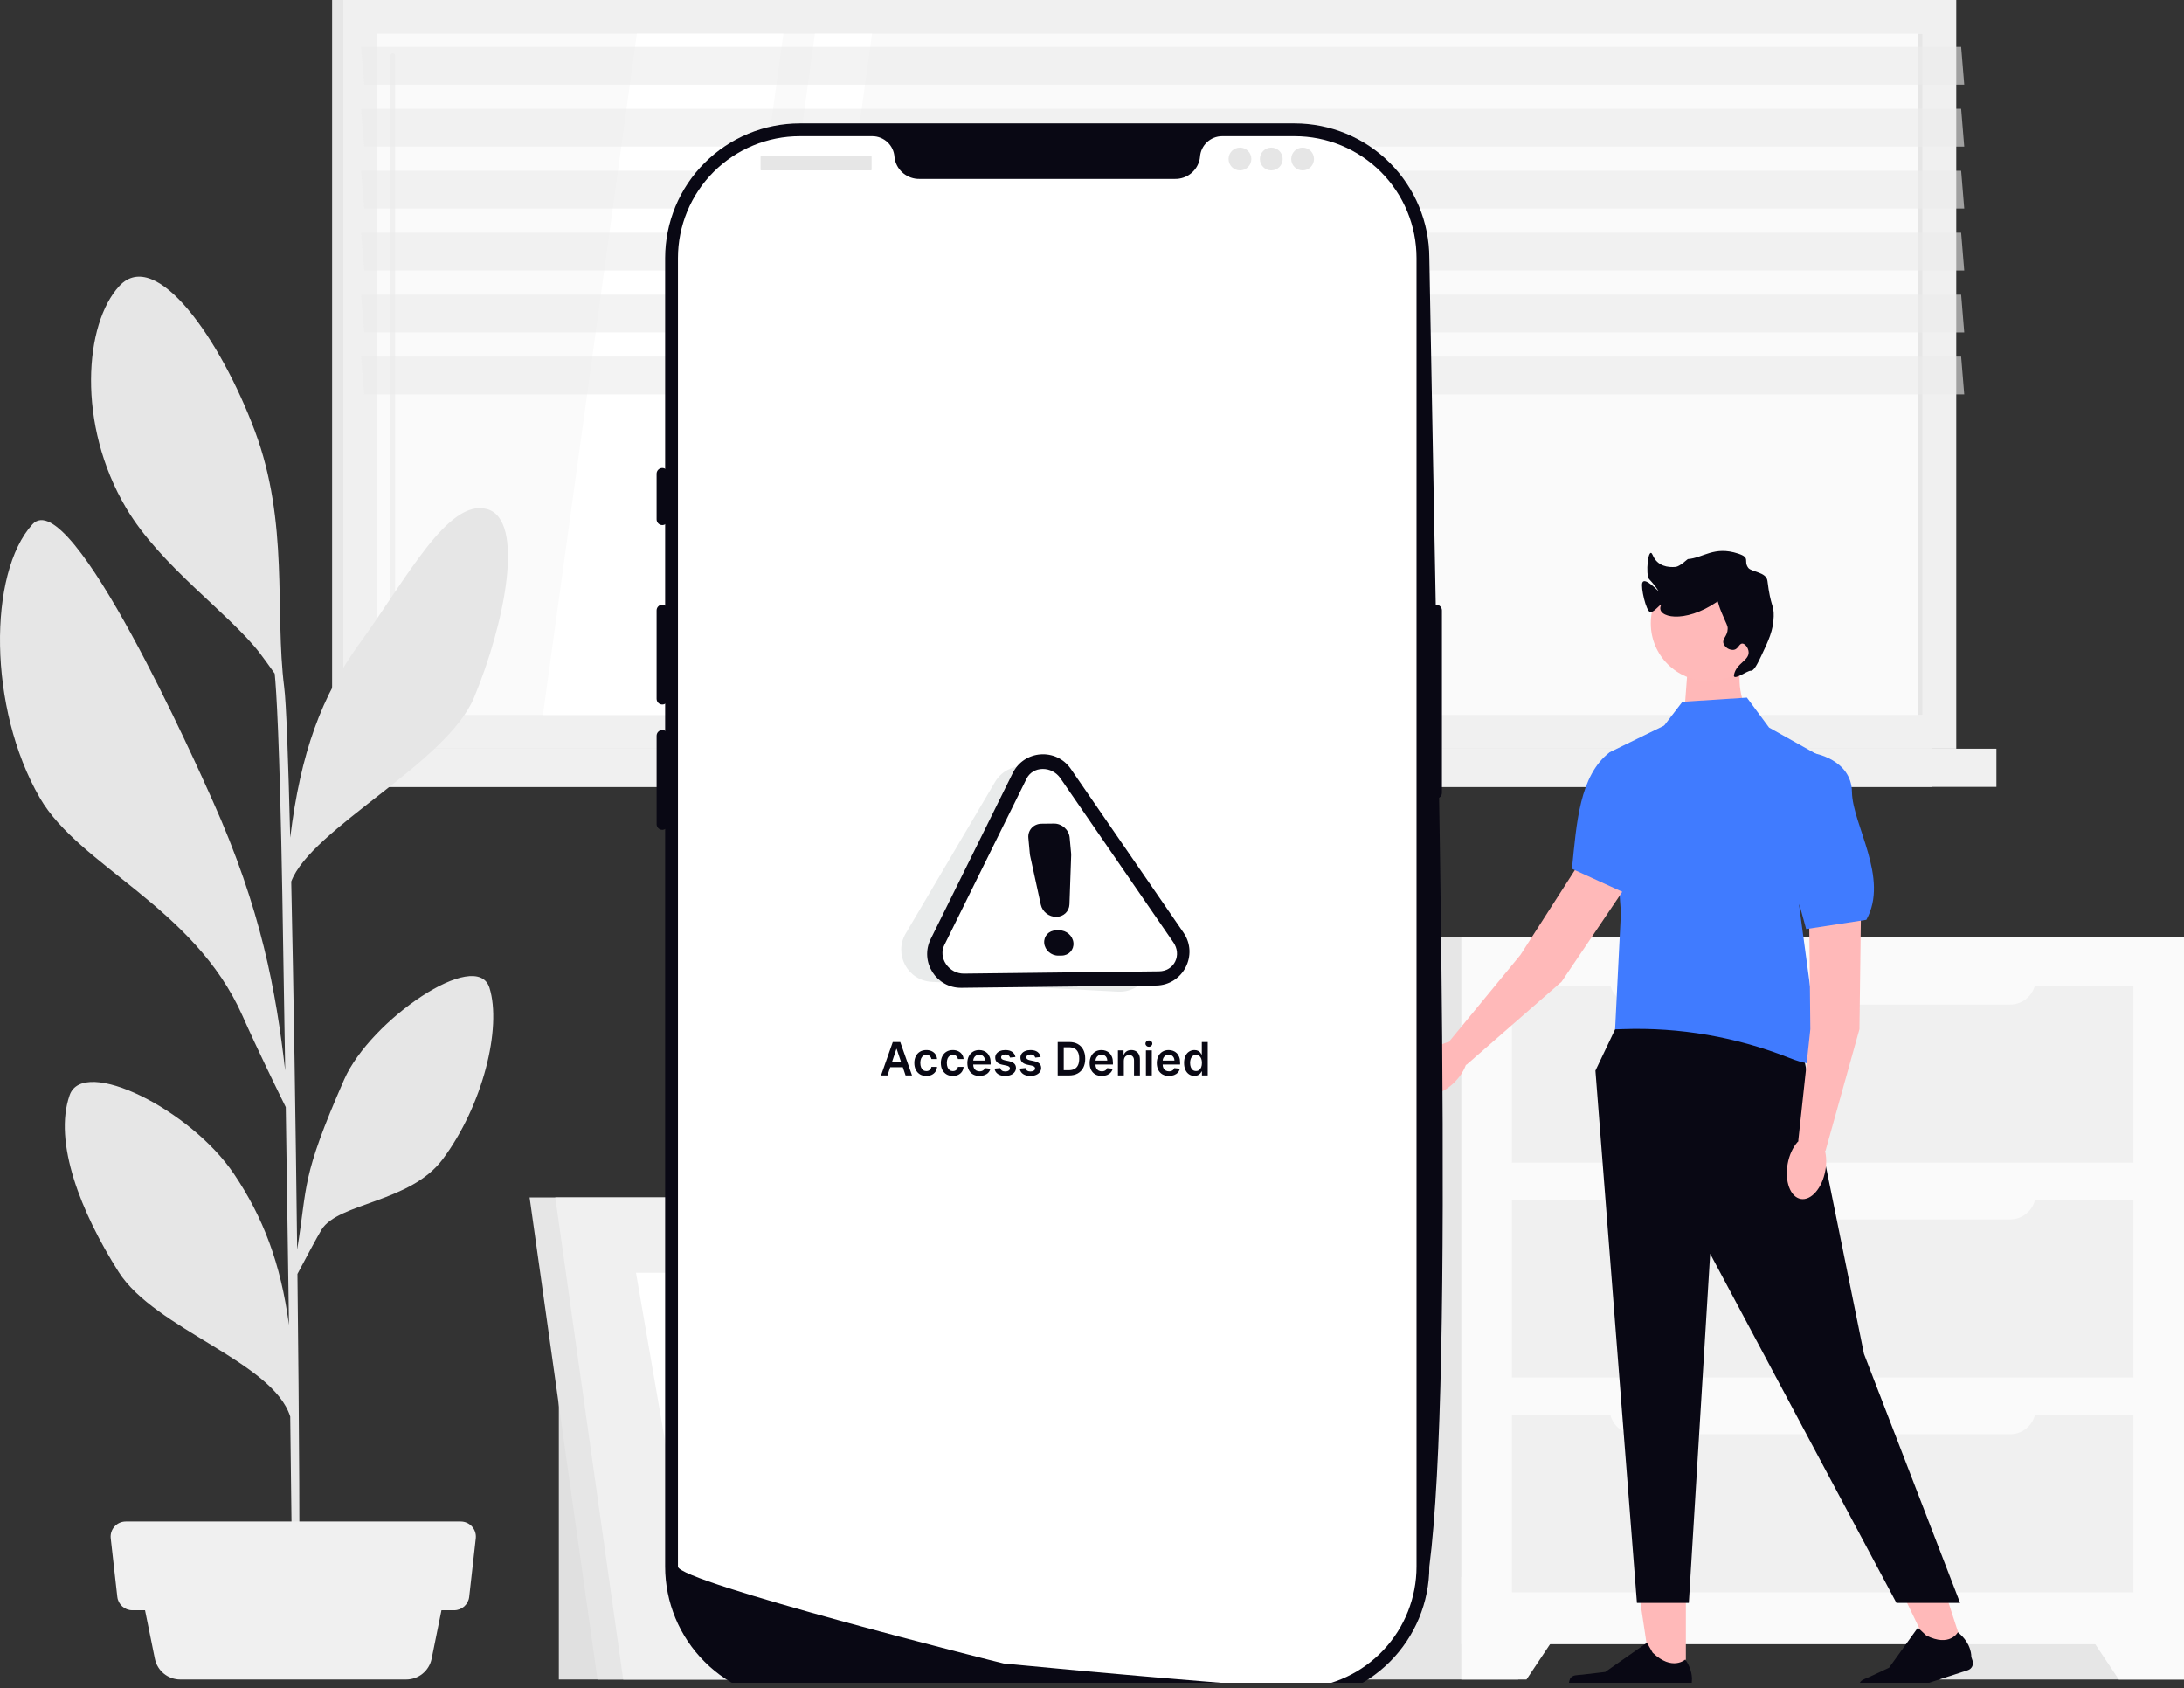 <svg width="348" height="269" viewBox="0 0 348 269" fill="none" xmlns="http://www.w3.org/2000/svg">
<rect x="0" y="0" width="348" height="269" fill="#333333" stroke="none"/>
<path d="M307.87 0H52.918V119.284H307.87V0Z" fill="#E6E6E6"/>
<path d="M311.711 0H54.713V119.284H311.711V0Z" fill="#F0F0F0"/>
<path d="M307.87 119.285H52.918V125.37H307.87V119.285Z" fill="#E6E6E6"/>
<path d="M318.109 119.285H61.111V125.37H318.109V119.285Z" fill="#F0F0F0"/>
<path d="M306.333 113.908V5.377L60.09 5.377L60.09 113.908L306.333 113.908Z" fill="#FAFAFA"/>
<path d="M86.511 113.908L101.477 5.378H124.831L109.865 113.908H86.511Z" fill="white"/>
<path d="M62.579 108.555C62.367 108.555 62.195 108.383 62.195 108.171V8.876C62.195 8.663 62.367 8.491 62.579 8.491C62.791 8.491 62.964 8.663 62.964 8.876V108.172C62.964 108.383 62.791 108.555 62.579 108.555Z" fill="#F0F0F0"/>
<path d="M114.882 113.908L129.848 5.378H138.952L123.986 113.908H114.882Z" fill="white"/>
<path d="M306.334 113.908V5.377H305.651V113.908H306.334Z" fill="#E6E6E6"/>
<path opacity="0.6" d="M312.982 13.485H58.03L57.536 7.467H312.488L312.982 13.485Z" fill="#EBEBEB"/>
<path opacity="0.6" d="M312.982 23.354H58.03L57.536 17.336H312.488L312.982 23.354Z" fill="#EBEBEB"/>
<path opacity="0.6" d="M312.982 33.223H58.03L57.536 27.206H312.488L312.982 33.223Z" fill="#EBEBEB"/>
<path opacity="0.6" d="M312.982 43.092H58.03L57.536 37.075H312.488L312.982 43.092Z" fill="#EBEBEB"/>
<path opacity="0.6" d="M312.982 52.961H58.03L57.536 46.944H312.488L312.982 52.961Z" fill="#EBEBEB"/>
<path opacity="0.6" d="M312.982 62.831H58.03L57.536 56.813H312.488L312.982 62.831Z" fill="#EBEBEB"/>
<path d="M348 149.271H309.091V267.578H348V149.271Z" fill="#E6E6E6"/>
<path d="M337.61 267.578H348V251.246H326.717L337.61 267.578Z" fill="#FAFAFA"/>
<path d="M241.913 149.271H203.004V267.578H241.913V149.271Z" fill="#E6E6E6"/>
<path d="M348 149.271H232.846V261.957H348V149.271Z" fill="#FAFAFA"/>
<path d="M243.235 267.578H232.846V251.246H254.129L243.235 267.578Z" fill="#FAFAFA"/>
<path d="M339.94 191.262H240.906V219.462H339.94V191.262Z" fill="#F0F0F0"/>
<path d="M339.94 225.489H240.906V253.689H339.94V225.489Z" fill="#F0F0F0"/>
<path d="M320.295 194.277H260.551C258.295 194.277 256.467 192.448 256.467 190.193V188.819H324.38V190.193C324.379 192.448 322.55 194.277 320.295 194.277Z" fill="#FAFAFA"/>
<path d="M339.94 157.033H240.906V185.233H339.94V157.033Z" fill="#F0F0F0"/>
<path d="M320.295 160.049H260.551C258.295 160.049 256.467 158.22 256.467 155.965V154.591H324.38V155.965C324.379 158.22 322.55 160.049 320.295 160.049Z" fill="#FAFAFA"/>
<path d="M320.295 228.504H260.551C258.295 228.504 256.467 226.675 256.467 224.42V223.046H324.38V224.42C324.379 226.675 322.55 228.504 320.295 228.504Z" fill="#FAFAFA"/>
<path d="M11.092 174.494C13.259 168.271 30.352 176.733 37.288 187.046C41.908 193.914 44.73 201.245 46.047 211.093C45.889 199.857 45.71 187.784 45.535 176.391C44.132 173.55 40.929 167.001 38.625 161.81C30.938 144.494 12.658 138.046 6.344 127.112C-1.931 112.787 -1.883 91.298 5.161 83.543C11.282 76.805 31.553 122.37 33.836 127.46C41.689 144.97 43.972 157.964 45.444 170.552C45.276 159.851 45.116 150.027 44.984 142.446C44.555 117.72 44.019 109.767 43.773 107.32C42.926 106.125 41.928 104.732 41.347 103.985C36.441 97.669 25.557 90.151 20.118 80.971C12.175 67.566 13.459 51.523 19.03 45.549C24.854 39.303 35.152 54.066 40.619 68.694C46.086 83.321 43.749 97.321 45.283 109.469C45.604 111.852 45.933 120.902 46.242 133.455C47.901 119.948 51.204 110.9 57.327 102.468C64.857 92.097 71.358 79.468 77.562 81.1C83.767 82.732 80.427 99.443 75.519 111.174C71.147 121.622 49.583 132.042 46.405 140.442C46.779 157.457 47.114 179.014 47.35 199.084C49.051 188.717 47.882 187.847 54.848 171.975C58.99 162.539 75.969 150.902 77.995 157.386C79.982 163.748 76.942 176.122 70.532 184.704C65.361 191.627 53.888 191.619 51.232 195.914C50.613 196.916 48.565 200.758 47.395 202.967C47.672 227.47 47.796 249.099 47.659 256.474L46.545 256.548C46.599 254.644 46.464 242.179 46.246 225.684C43.46 216.907 24.704 211.784 18.91 202.656C12.849 193.105 8.491 181.959 11.092 174.494Z" fill="#E6E6E6"/>
<path d="M28.728 267.577H64.727C66.694 267.577 68.389 266.191 68.779 264.264L71.335 251.665H22.119L24.675 264.264C25.066 266.192 26.761 267.577 28.728 267.577Z" fill="#F0F0F0"/>
<path d="M21.09 256.549H72.364C73.593 256.549 74.626 255.627 74.763 254.405L75.811 245.091C75.972 243.66 74.853 242.407 73.413 242.407H20.042C18.602 242.407 17.482 243.66 17.643 245.091L18.692 254.405C18.829 255.627 19.862 256.549 21.09 256.549Z" fill="#F0F0F0"/>
<path d="M119.808 210.976H89.045V267.578H119.808V210.976Z" fill="#E0E0E0"/>
<path d="M198.219 267.577H95.207L84.386 190.776H187.398L198.219 267.577Z" fill="#E6E6E6"/>
<path d="M213.246 267.577H99.301L88.48 190.776H202.426L213.246 267.577Z" fill="#F0F0F0"/>
<path d="M110.454 255.571L101.339 202.781H191.272L200.387 255.571H110.454Z" fill="white"/>
<path d="M149.096 255.571L118.528 202.781H128.118L158.687 255.571H149.096Z" fill="#FAFAFA"/>
<path d="M162.752 255.571L132.183 202.781H148.536L179.105 255.571H162.752Z" fill="#FAFAFA"/>
<g clip-path="url(#clip0_12_227)">
<path d="M280.099 116.35L267.842 120.755L268.882 106.925L277.383 106.033C276.712 109.544 277.696 112.979 280.099 116.35Z" fill="#FFB8B8"/>
<path d="M313.123 263.477L308.509 264.976L301.099 249.64L307.909 247.427L313.123 263.477Z" fill="#FFB9B9"/>
<path d="M296.242 268.392C296.232 268.881 296.305 269.369 296.457 269.834C296.597 270.269 296.905 270.63 297.312 270.838C297.719 271.047 298.192 271.085 298.627 270.944L313.56 266.092C313.707 266.044 313.843 265.967 313.96 265.867C314.077 265.766 314.174 265.644 314.243 265.506C314.313 265.368 314.355 265.218 314.367 265.064C314.379 264.91 314.361 264.756 314.313 264.609L314.11 263.985C314.11 263.985 314.24 261.871 311.968 260.054C311.968 260.054 310.665 262.477 306.92 260.561L305.594 259.318L301.003 265.701L297.795 267.198C297.093 267.526 296.411 267.632 296.241 268.39L296.242 268.392Z" fill="#090814"/>
<path d="M268.628 268.005H263.29L260.751 251.129H268.629L268.628 268.005Z" fill="#FFB9B9"/>
<path d="M250.17 267.462C250.002 267.923 249.917 268.409 249.917 268.9C249.927 269.368 250.123 269.813 250.461 270.136C250.799 270.46 251.252 270.636 251.72 270.626H268.171C268.491 270.633 268.8 270.513 269.031 270.292C269.261 270.071 269.395 269.768 269.402 269.448V268.793C269.402 268.793 270.216 266.821 268.54 264.391C268.54 264.391 266.458 266.294 263.346 263.314L262.428 261.722L255.786 266.374L252.104 266.807C251.298 266.902 250.584 266.792 250.17 267.46V267.462Z" fill="#090814"/>
<path d="M258.109 162.407L254.217 170.576L260.83 255.378H269.1L272.5 199.751L302.18 255.378H312.325L297.006 215.699L286.505 163.963L258.109 162.407Z" fill="#090814"/>
<path d="M278.352 111.145L268.075 111.81L264.919 115.921L256.433 119.979L258.278 145.435L257.352 163.996L258.621 163.959C267.676 163.648 276.699 165.21 285.122 168.549C287.277 169.417 289.537 169.901 291.482 169.414C291.482 169.414 290.744 166.462 290.006 165.725C289.268 164.987 288.899 164.377 289.268 163.944C289.638 163.511 290.375 163.142 289.637 162.404C289.196 161.957 288.933 161.364 288.9 160.737L286.686 144.327L291.113 121.084L281.89 115.919L278.352 111.145Z" fill="#407BFF"/>
<path d="M296.563 142.201L296.284 163.972L290.867 183.38L286.536 181.764L288.459 163.975L288.206 139.902L296.563 142.201Z" fill="#FFB9B9"/>
<path d="M290.849 186.509C291.357 183.718 290.426 181.211 288.769 180.91C287.112 180.608 285.357 182.626 284.848 185.416C284.34 188.207 285.272 190.714 286.929 191.016C288.586 191.317 290.341 189.3 290.849 186.509Z" fill="#FFB9B9"/>
<path d="M288.898 119.979C288.898 119.979 295.01 120.926 295.09 126.171C295.17 131.416 301.073 139.902 297.385 146.543L287.793 148.018L282.628 129.203" fill="#407BFF"/>
<path d="M261 138.367L248.82 156.414L233.642 169.666L230.908 165.941L242.277 152.124L255.275 131.86L261 138.367Z" fill="#FFB9B9"/>
<path d="M231.909 172.275C233.866 170.221 234.465 167.614 233.245 166.452C232.026 165.29 229.451 166.013 227.494 168.066C225.536 170.12 224.938 172.727 226.158 173.889C227.377 175.051 229.952 174.328 231.909 172.275Z" fill="#FFB9B9"/>
<path d="M266.786 115.584C266.786 115.584 271.376 119.729 268.565 124.158C265.753 128.587 266.032 138.92 259.303 142.447L250.475 138.417C251.218 131.141 251.652 123.598 256.481 119.853L266.882 114.764" fill="#407BFF"/>
<path d="M272.217 108.499C277.286 108.499 281.395 104.389 281.395 99.32C281.395 94.251 277.286 90.142 272.217 90.142C267.148 90.142 263.038 94.251 263.038 99.32C263.038 104.389 267.148 108.499 272.217 108.499Z" fill="#FFB9B9"/>
<path d="M278.957 106.861C279.463 106.947 280.055 105.722 280.624 104.528C281.811 102.03 282.566 100.442 282.623 98.197C282.672 96.283 282.141 96.785 281.624 92.531C281.453 91.129 279.056 91.131 278.568 90.465C277.744 89.34 279.009 88.876 276.958 88.199C273.118 86.933 271.381 88.9 268.943 89.07C268.881 89.074 267.672 90.257 266.997 90.318C265.814 90.425 264.107 90.24 263.342 88.438C262.626 86.753 262.152 91.678 262.792 92.287C263.352 92.876 263.855 93.515 264.295 94.198C264.322 94.305 262.067 91.808 261.692 92.837C261.422 93.578 262.274 97.387 262.963 97.53C263.538 97.65 264.946 95.752 264.629 96.531C263.892 98.336 268.322 99.487 273.626 95.865C273.814 95.737 273.637 95.942 274.291 97.532C275.119 99.537 275.306 99.645 275.291 100.197C275.26 101.393 274.362 101.745 274.626 102.53C274.757 102.855 274.991 103.129 275.292 103.309C275.592 103.489 275.944 103.567 276.292 103.53C276.996 103.385 277.116 102.515 277.625 102.53C278.061 102.544 278.579 103.2 278.625 103.863C278.722 105.26 276.655 105.644 276.292 107.529C276.088 108.593 278.494 106.783 278.958 106.864L278.957 106.861Z" fill="#090814"/>
<path d="M206.3 271.044H127.436C121.748 271.038 116.295 268.776 112.273 264.754C108.252 260.732 105.989 255.28 105.983 249.592V41.111C105.989 35.424 108.252 29.971 112.273 25.949C116.295 21.927 121.748 19.665 127.436 19.659H206.3C211.987 19.665 217.44 21.927 221.462 25.949C225.484 29.971 227.746 35.424 227.752 41.111C229.22 124.831 231.724 218.585 227.752 249.593C227.746 255.28 225.484 260.733 221.462 264.754C217.44 268.776 211.987 271.038 206.3 271.044Z" fill="#090814"/>
<path d="M228.851 96.345C228.61 96.345 228.379 96.441 228.209 96.611C228.039 96.781 227.943 97.012 227.943 97.252V126.293C227.941 126.414 227.962 126.534 228.007 126.646C228.052 126.758 228.118 126.86 228.202 126.946C228.287 127.033 228.388 127.101 228.499 127.148C228.61 127.194 228.73 127.218 228.85 127.218C228.971 127.218 229.091 127.194 229.202 127.148C229.313 127.101 229.414 127.033 229.498 126.946C229.583 126.86 229.649 126.758 229.694 126.646C229.738 126.534 229.76 126.414 229.758 126.293V97.252C229.758 97.012 229.662 96.781 229.492 96.611C229.322 96.441 229.091 96.345 228.851 96.345Z" fill="#090814"/>
<path d="M225.71 41.111V249.588C225.71 254.518 223.835 259.262 220.465 262.86C217.095 266.457 212.483 268.638 207.564 268.96H207.559C207.41 268.969 207.26 268.978 207.106 268.982C206.84 268.996 206.57 269 206.298 269C206.298 269 205.3 268.928 203.476 268.792C201.634 268.656 198.952 268.451 195.608 268.184C194.605 268.106 193.546 268.022 192.431 267.929C190.208 267.748 187.767 267.548 185.147 267.322C184.104 267.235 183.024 267.14 181.921 267.045C176.285 266.559 169.974 265.992 163.317 265.349C162.191 265.244 161.057 265.135 159.914 265.022C159.614 264.989 108.025 252.022 108.025 249.589V41.111C108.025 38.562 108.527 36.037 109.502 33.682C110.478 31.326 111.907 29.186 113.71 27.384C115.513 25.581 117.653 24.151 120.008 23.176C122.364 22.2 124.888 21.698 127.438 21.699H139.028C139.917 21.707 140.771 22.05 141.42 22.659C142.068 23.269 142.463 24.101 142.525 24.988C142.539 25.11 142.552 25.233 142.575 25.356C142.76 26.256 143.253 27.063 143.97 27.637C144.686 28.212 145.581 28.519 146.5 28.505H187.235C188.154 28.519 189.049 28.212 189.765 27.637C190.482 27.063 190.975 26.256 191.16 25.356C191.183 25.233 191.196 25.11 191.21 24.988C191.273 24.1 191.667 23.269 192.316 22.659C192.964 22.049 193.819 21.706 194.709 21.699H206.298C208.847 21.698 211.372 22.2 213.727 23.176C216.082 24.151 218.222 25.581 220.025 27.384C221.827 29.186 223.257 31.326 224.233 33.682C225.208 36.037 225.71 38.561 225.71 41.111L225.71 41.111Z" fill="white"/>
<path d="M105.53 74.564C105.289 74.564 105.058 74.66 104.888 74.83C104.718 75 104.622 75.231 104.622 75.472V82.731C104.62 82.852 104.642 82.972 104.686 83.084C104.731 83.196 104.797 83.298 104.882 83.385C104.966 83.471 105.067 83.539 105.178 83.586C105.29 83.632 105.409 83.657 105.53 83.657C105.65 83.657 105.77 83.632 105.881 83.586C105.992 83.539 106.093 83.471 106.178 83.385C106.262 83.298 106.328 83.196 106.373 83.084C106.418 82.972 106.439 82.852 106.437 82.731V75.471C106.437 75.231 106.341 75 106.171 74.83C106.001 74.66 105.77 74.564 105.53 74.564Z" fill="#090814"/>
<path d="M105.53 96.345C105.289 96.345 105.058 96.441 104.888 96.611C104.718 96.781 104.622 97.012 104.622 97.252V111.319C104.62 111.44 104.642 111.56 104.686 111.672C104.731 111.784 104.797 111.886 104.882 111.972C104.966 112.058 105.067 112.127 105.178 112.173C105.29 112.22 105.409 112.244 105.53 112.244C105.65 112.244 105.77 112.22 105.881 112.173C105.992 112.127 106.093 112.058 106.178 111.972C106.262 111.886 106.328 111.784 106.373 111.672C106.418 111.56 106.439 111.44 106.437 111.319V97.252C106.437 97.012 106.341 96.781 106.171 96.611C106.001 96.441 105.77 96.345 105.53 96.345Z" fill="#090814"/>
<path d="M105.53 116.311C105.289 116.311 105.059 116.407 104.889 116.577C104.719 116.747 104.623 116.977 104.623 117.218V131.286C104.62 131.407 104.642 131.527 104.687 131.639C104.731 131.751 104.798 131.853 104.882 131.939C104.967 132.026 105.068 132.094 105.179 132.141C105.29 132.187 105.41 132.211 105.53 132.211C105.651 132.211 105.77 132.187 105.882 132.141C105.993 132.094 106.094 132.026 106.178 131.939C106.263 131.853 106.329 131.751 106.374 131.639C106.418 131.527 106.44 131.407 106.438 131.286V117.218C106.437 116.977 106.342 116.746 106.171 116.576C106.001 116.406 105.77 116.311 105.53 116.311Z" fill="#090814"/>
<path d="M138.778 24.877H121.288C121.231 24.877 121.185 24.923 121.185 24.98V27.043C121.185 27.1 121.231 27.146 121.288 27.146H138.778C138.835 27.146 138.882 27.1 138.882 27.043V24.98C138.882 24.923 138.835 24.877 138.778 24.877Z" fill="#E6E6E6"/>
<path d="M197.576 27.146C198.579 27.146 199.391 26.333 199.391 25.331C199.391 24.328 198.579 23.516 197.576 23.516C196.574 23.516 195.761 24.328 195.761 25.331C195.761 26.333 196.574 27.146 197.576 27.146Z" fill="#E6E6E6"/>
<path d="M202.568 27.146C203.571 27.146 204.383 26.333 204.383 25.331C204.383 24.328 203.571 23.516 202.568 23.516C201.566 23.516 200.753 24.328 200.753 25.331C200.753 26.333 201.566 27.146 202.568 27.146Z" fill="#E6E6E6"/>
<path d="M207.559 27.146C208.562 27.146 209.374 26.333 209.374 25.331C209.374 24.328 208.562 23.516 207.559 23.516C206.557 23.516 205.744 24.328 205.744 25.331C205.744 26.333 206.557 27.146 207.559 27.146Z" fill="#E6E6E6"/>
<path opacity="0.1" d="M158.544 124.59L144.319 148.718C142.367 152.028 144.622 156.227 148.459 156.429L178.116 157.991C182.211 158.207 184.885 153.759 182.773 150.243L167.342 124.554C165.344 121.227 160.515 121.247 158.544 124.59Z" fill="#263238"/>
<path d="M161.367 123.17L148.296 149.611C146.516 153.213 149.166 157.425 153.184 157.378L184.206 157.015C188.512 156.964 191.018 152.128 188.576 148.581L170.624 122.503C168.295 119.12 163.187 119.487 161.367 123.17Z" fill="#090814"/>
<path d="M153.594 155.118C152.465 155.131 151.402 154.573 150.749 153.624C150.097 152.676 149.99 151.536 150.466 150.574L163.569 124.066C164.045 123.105 165.002 122.523 166.13 122.509C167.258 122.496 168.322 123.055 168.974 124.003L186.971 150.147C187.624 151.095 187.73 152.236 187.255 153.197C186.779 154.159 185.822 154.741 184.694 154.754L153.594 155.118Z" fill="white"/>
<path d="M165.952 131.234L167.928 131.211C169.198 131.196 170.322 132.191 170.438 133.433L170.674 135.98C170.683 136.074 170.686 136.167 170.682 136.259L170.408 144.079C170.369 145.206 169.468 146.062 168.308 146.076C167.145 146.089 166.087 145.253 165.841 144.126L164.14 136.333C164.12 136.243 164.106 136.151 164.097 136.06L163.86 133.51C163.745 132.268 164.681 131.249 165.952 131.234ZM168.258 148.227L168.797 148.221C169.934 148.208 170.939 149.098 171.042 150.209C171.145 151.319 170.308 152.231 169.171 152.244L168.632 152.25C167.495 152.264 166.491 151.374 166.387 150.263C166.284 149.152 167.122 148.241 168.258 148.227Z" fill="#090814"/>
<path d="M141.413 171.338H140.384L142.257 166.017H143.447L145.323 171.338H144.294L142.873 167.108H142.831L141.413 171.338ZM141.446 169.252H144.253V170.026H141.446V169.252ZM147.602 171.416C147.204 171.416 146.861 171.329 146.576 171.154C146.292 170.979 146.072 170.737 145.918 170.429C145.766 170.119 145.69 169.762 145.69 169.358C145.69 168.953 145.768 168.595 145.923 168.285C146.079 167.973 146.299 167.731 146.583 167.558C146.869 167.383 147.207 167.295 147.597 167.295C147.921 167.295 148.207 167.355 148.457 167.475C148.708 167.592 148.908 167.76 149.057 167.976C149.206 168.191 149.291 168.442 149.312 168.73H148.413C148.376 168.537 148.29 168.377 148.153 168.249C148.018 168.119 147.837 168.054 147.61 168.054C147.418 168.054 147.249 168.106 147.103 168.21C146.958 168.312 146.844 168.459 146.763 168.652C146.683 168.844 146.643 169.074 146.643 169.343C146.643 169.615 146.683 169.849 146.763 170.044C146.842 170.238 146.954 170.388 147.098 170.494C147.243 170.598 147.414 170.65 147.61 170.65C147.748 170.65 147.872 170.624 147.981 170.572C148.092 170.518 148.185 170.441 148.259 170.341C148.334 170.24 148.385 170.118 148.413 169.974H149.312C149.289 170.257 149.206 170.507 149.062 170.725C148.919 170.942 148.723 171.111 148.475 171.234C148.227 171.356 147.936 171.416 147.602 171.416ZM151.825 171.416C151.427 171.416 151.085 171.329 150.799 171.154C150.515 170.979 150.295 170.737 150.141 170.429C149.989 170.119 149.913 169.762 149.913 169.358C149.913 168.953 149.991 168.595 150.147 168.285C150.302 167.973 150.522 167.731 150.807 167.558C151.092 167.383 151.43 167.295 151.82 167.295C152.144 167.295 152.431 167.355 152.68 167.475C152.931 167.592 153.131 167.76 153.28 167.976C153.429 168.191 153.514 168.442 153.535 168.73H152.636C152.599 168.537 152.513 168.377 152.376 168.249C152.241 168.119 152.06 168.054 151.833 168.054C151.641 168.054 151.472 168.106 151.326 168.21C151.181 168.312 151.067 168.459 150.986 168.652C150.906 168.844 150.866 169.074 150.866 169.343C150.866 169.615 150.906 169.849 150.986 170.044C151.065 170.238 151.177 170.388 151.321 170.494C151.467 170.598 151.637 170.65 151.833 170.65C151.971 170.65 152.095 170.624 152.204 170.572C152.315 170.518 152.408 170.441 152.482 170.341C152.557 170.24 152.608 170.118 152.636 169.974H153.535C153.512 170.257 153.429 170.507 153.285 170.725C153.142 170.942 152.946 171.111 152.698 171.234C152.45 171.356 152.159 171.416 151.825 171.416ZM156.074 171.416C155.674 171.416 155.328 171.333 155.037 171.167C154.748 170.999 154.525 170.762 154.37 170.455C154.214 170.147 154.136 169.784 154.136 169.366C154.136 168.956 154.214 168.595 154.37 168.285C154.527 167.973 154.747 167.731 155.03 167.558C155.312 167.383 155.644 167.295 156.025 167.295C156.271 167.295 156.503 167.335 156.721 167.415C156.941 167.493 157.135 167.614 157.303 167.779C157.473 167.943 157.606 168.153 157.703 168.407C157.8 168.66 157.849 168.962 157.849 169.312V169.6H154.577V168.966H156.947C156.945 168.786 156.906 168.626 156.83 168.485C156.754 168.343 156.648 168.232 156.511 168.15C156.376 168.069 156.218 168.028 156.038 168.028C155.845 168.028 155.677 168.075 155.531 168.168C155.386 168.26 155.272 168.381 155.191 168.532C155.111 168.681 155.07 168.845 155.069 169.023V169.577C155.069 169.809 155.111 170.008 155.196 170.174C155.281 170.339 155.399 170.465 155.552 170.554C155.704 170.64 155.883 170.684 156.087 170.684C156.224 170.684 156.348 170.665 156.459 170.626C156.57 170.587 156.666 170.529 156.747 170.452C156.829 170.376 156.89 170.282 156.932 170.169L157.81 170.268C157.754 170.5 157.649 170.703 157.493 170.876C157.339 171.047 157.141 171.181 156.9 171.276C156.66 171.37 156.384 171.416 156.074 171.416ZM161.799 168.402L160.942 168.496C160.917 168.409 160.875 168.328 160.814 168.251C160.755 168.175 160.676 168.114 160.575 168.067C160.475 168.02 160.352 167.997 160.206 167.997C160.011 167.997 159.846 168.039 159.713 168.124C159.581 168.209 159.516 168.319 159.518 168.454C159.516 168.57 159.558 168.665 159.645 168.737C159.733 168.81 159.879 168.87 160.082 168.917L160.762 169.062C161.14 169.144 161.421 169.273 161.604 169.449C161.79 169.626 161.883 169.857 161.885 170.143C161.883 170.394 161.809 170.616 161.664 170.808C161.52 170.999 161.32 171.148 161.064 171.255C160.807 171.363 160.513 171.416 160.18 171.416C159.692 171.416 159.299 171.314 159.001 171.11C158.703 170.904 158.525 170.617 158.468 170.25L159.385 170.161C159.427 170.341 159.515 170.477 159.65 170.569C159.785 170.661 159.961 170.707 160.178 170.707C160.401 170.707 160.58 170.661 160.716 170.569C160.852 170.477 160.921 170.364 160.921 170.229C160.921 170.115 160.877 170.02 160.788 169.946C160.702 169.871 160.567 169.814 160.383 169.774L159.702 169.631C159.319 169.552 159.036 169.417 158.852 169.228C158.669 169.038 158.578 168.797 158.58 168.506C158.578 168.26 158.645 168.047 158.78 167.867C158.917 167.685 159.106 167.545 159.349 167.446C159.593 167.345 159.875 167.295 160.193 167.295C160.661 167.295 161.029 167.395 161.298 167.594C161.568 167.793 161.735 168.063 161.799 168.402ZM165.815 168.402L164.957 168.496C164.933 168.409 164.891 168.328 164.83 168.251C164.771 168.175 164.692 168.114 164.591 168.067C164.491 168.02 164.368 167.997 164.222 167.997C164.026 167.997 163.862 168.039 163.728 168.124C163.597 168.209 163.532 168.319 163.534 168.454C163.532 168.57 163.574 168.665 163.661 168.737C163.749 168.81 163.895 168.87 164.097 168.917L164.778 169.062C165.156 169.144 165.436 169.273 165.62 169.449C165.805 169.626 165.899 169.857 165.901 170.143C165.899 170.394 165.825 170.616 165.68 170.808C165.536 170.999 165.336 171.148 165.08 171.255C164.823 171.363 164.529 171.416 164.196 171.416C163.708 171.416 163.314 171.314 163.016 171.11C162.718 170.904 162.541 170.617 162.484 170.25L163.401 170.161C163.443 170.341 163.531 170.477 163.666 170.569C163.801 170.661 163.977 170.707 164.194 170.707C164.417 170.707 164.596 170.661 164.731 170.569C164.868 170.477 164.937 170.364 164.937 170.229C164.937 170.115 164.892 170.02 164.804 169.946C164.718 169.871 164.582 169.814 164.399 169.774L163.718 169.631C163.335 169.552 163.052 169.417 162.868 169.228C162.685 169.038 162.594 168.797 162.595 168.506C162.594 168.26 162.66 168.047 162.796 167.867C162.932 167.685 163.122 167.545 163.365 167.446C163.609 167.345 163.89 167.295 164.209 167.295C164.677 167.295 165.045 167.395 165.313 167.594C165.584 167.793 165.751 168.063 165.815 168.402ZM170.336 171.338H168.533V166.017H170.373C170.901 166.017 171.355 166.123 171.734 166.336C172.115 166.548 172.408 166.852 172.612 167.248C172.817 167.645 172.919 168.12 172.919 168.672C172.919 169.227 172.816 169.703 172.61 170.102C172.405 170.5 172.11 170.806 171.724 171.019C171.339 171.232 170.877 171.338 170.336 171.338ZM169.497 170.504H170.289C170.66 170.504 170.969 170.437 171.217 170.302C171.465 170.165 171.651 169.961 171.776 169.691C171.9 169.419 171.963 169.079 171.963 168.672C171.963 168.265 171.9 167.928 171.776 167.659C171.651 167.389 171.466 167.187 171.222 167.054C170.98 166.918 170.678 166.851 170.318 166.851H169.497V170.504ZM175.56 171.416C175.16 171.416 174.815 171.333 174.523 171.167C174.234 170.999 174.012 170.762 173.856 170.455C173.7 170.147 173.622 169.784 173.622 169.366C173.622 168.956 173.7 168.595 173.856 168.285C174.013 167.973 174.233 167.731 174.516 167.558C174.798 167.383 175.13 167.295 175.511 167.295C175.757 167.295 175.989 167.335 176.207 167.415C176.427 167.493 176.621 167.614 176.789 167.779C176.959 167.943 177.092 168.153 177.189 168.407C177.286 168.66 177.335 168.962 177.335 169.312V169.6H174.064V168.966H176.433C176.432 168.786 176.393 168.626 176.316 168.485C176.24 168.343 176.134 168.232 175.997 168.15C175.862 168.069 175.704 168.028 175.524 168.028C175.332 168.028 175.163 168.075 175.017 168.168C174.872 168.26 174.758 168.381 174.677 168.532C174.597 168.681 174.556 168.845 174.555 169.023V169.577C174.555 169.809 174.597 170.008 174.682 170.174C174.767 170.339 174.886 170.465 175.038 170.554C175.19 170.64 175.369 170.684 175.573 170.684C175.71 170.684 175.834 170.665 175.945 170.626C176.056 170.587 176.152 170.529 176.233 170.452C176.315 170.376 176.376 170.282 176.418 170.169L177.296 170.268C177.241 170.5 177.135 170.703 176.979 170.876C176.825 171.047 176.627 171.181 176.387 171.276C176.146 171.37 175.87 171.416 175.56 171.416ZM179.071 169V171.338H178.131V167.347H179.03V168.025H179.077C179.168 167.802 179.315 167.624 179.516 167.493C179.718 167.361 179.969 167.295 180.267 167.295C180.542 167.295 180.782 167.354 180.986 167.472C181.193 167.59 181.352 167.76 181.464 167.984C181.579 168.207 181.635 168.478 181.633 168.797V171.338H180.693V168.943C180.693 168.676 180.623 168.467 180.485 168.316C180.348 168.166 180.158 168.09 179.916 168.09C179.751 168.09 179.605 168.127 179.477 168.199C179.35 168.271 179.251 168.374 179.178 168.509C179.107 168.644 179.071 168.808 179.071 169ZM182.59 171.338V167.347H183.53V171.338H182.59ZM183.063 166.781C182.914 166.781 182.785 166.731 182.678 166.633C182.571 166.532 182.517 166.412 182.517 166.271C182.517 166.129 182.571 166.009 182.678 165.91C182.785 165.81 182.914 165.76 183.063 165.76C183.213 165.76 183.341 165.81 183.447 165.91C183.554 166.009 183.608 166.129 183.608 166.271C183.608 166.412 183.554 166.532 183.447 166.633C183.341 166.731 183.213 166.781 183.063 166.781ZM186.264 171.416C185.864 171.416 185.519 171.333 185.228 171.167C184.938 170.999 184.716 170.762 184.56 170.455C184.404 170.147 184.326 169.784 184.326 169.366C184.326 168.956 184.404 168.595 184.56 168.285C184.717 167.973 184.937 167.731 185.22 167.558C185.502 167.383 185.834 167.295 186.215 167.295C186.461 167.295 186.693 167.335 186.911 167.415C187.131 167.493 187.325 167.614 187.493 167.779C187.663 167.943 187.797 168.153 187.894 168.407C187.991 168.66 188.039 168.962 188.039 169.312V169.6H184.768V168.966H187.137C187.136 168.786 187.097 168.626 187.021 168.485C186.944 168.343 186.838 168.232 186.701 168.15C186.566 168.069 186.408 168.028 186.228 168.028C186.036 168.028 185.867 168.075 185.721 168.168C185.576 168.26 185.462 168.381 185.381 168.532C185.301 168.681 185.261 168.845 185.259 169.023V169.577C185.259 169.809 185.301 170.008 185.386 170.174C185.471 170.339 185.59 170.465 185.742 170.554C185.895 170.64 186.073 170.684 186.277 170.684C186.414 170.684 186.538 170.665 186.649 170.626C186.76 170.587 186.856 170.529 186.937 170.452C187.019 170.376 187.08 170.282 187.122 170.169L188 170.268C187.945 170.5 187.839 170.703 187.683 170.876C187.529 171.047 187.331 171.181 187.091 171.276C186.85 171.37 186.574 171.416 186.264 171.416ZM190.316 171.409C190.002 171.409 189.722 171.328 189.474 171.167C189.226 171.006 189.031 170.772 188.887 170.465C188.743 170.159 188.671 169.786 188.671 169.348C188.671 168.905 188.744 168.53 188.889 168.225C189.037 167.919 189.235 167.688 189.484 167.532C189.734 167.374 190.012 167.295 190.319 167.295C190.552 167.295 190.745 167.335 190.895 167.415C191.046 167.493 191.166 167.587 191.254 167.698C191.342 167.807 191.411 167.91 191.459 168.007H191.498V166.017H192.441V171.338H191.516V170.71H191.459C191.411 170.807 191.341 170.91 191.249 171.019C191.157 171.126 191.036 171.218 190.885 171.294C190.734 171.37 190.545 171.409 190.316 171.409ZM190.578 170.637C190.778 170.637 190.947 170.583 191.088 170.476C191.228 170.367 191.335 170.215 191.407 170.021C191.48 169.827 191.516 169.601 191.516 169.343C191.516 169.085 191.48 168.86 191.407 168.67C191.336 168.479 191.231 168.331 191.09 168.225C190.952 168.12 190.781 168.067 190.578 168.067C190.369 168.067 190.194 168.122 190.054 168.231C189.913 168.34 189.808 168.491 189.737 168.683C189.666 168.875 189.63 169.095 189.63 169.343C189.63 169.592 189.666 169.815 189.737 170.011C189.809 170.205 189.916 170.358 190.056 170.471C190.198 170.581 190.372 170.637 190.578 170.637Z" fill="#090814"/>
</g>
<defs>
<clipPath id="clip0_12_227">
<rect width="266" height="252.095" fill="white" transform="translate(82 16)"/>
</clipPath>
</defs>
</svg>
